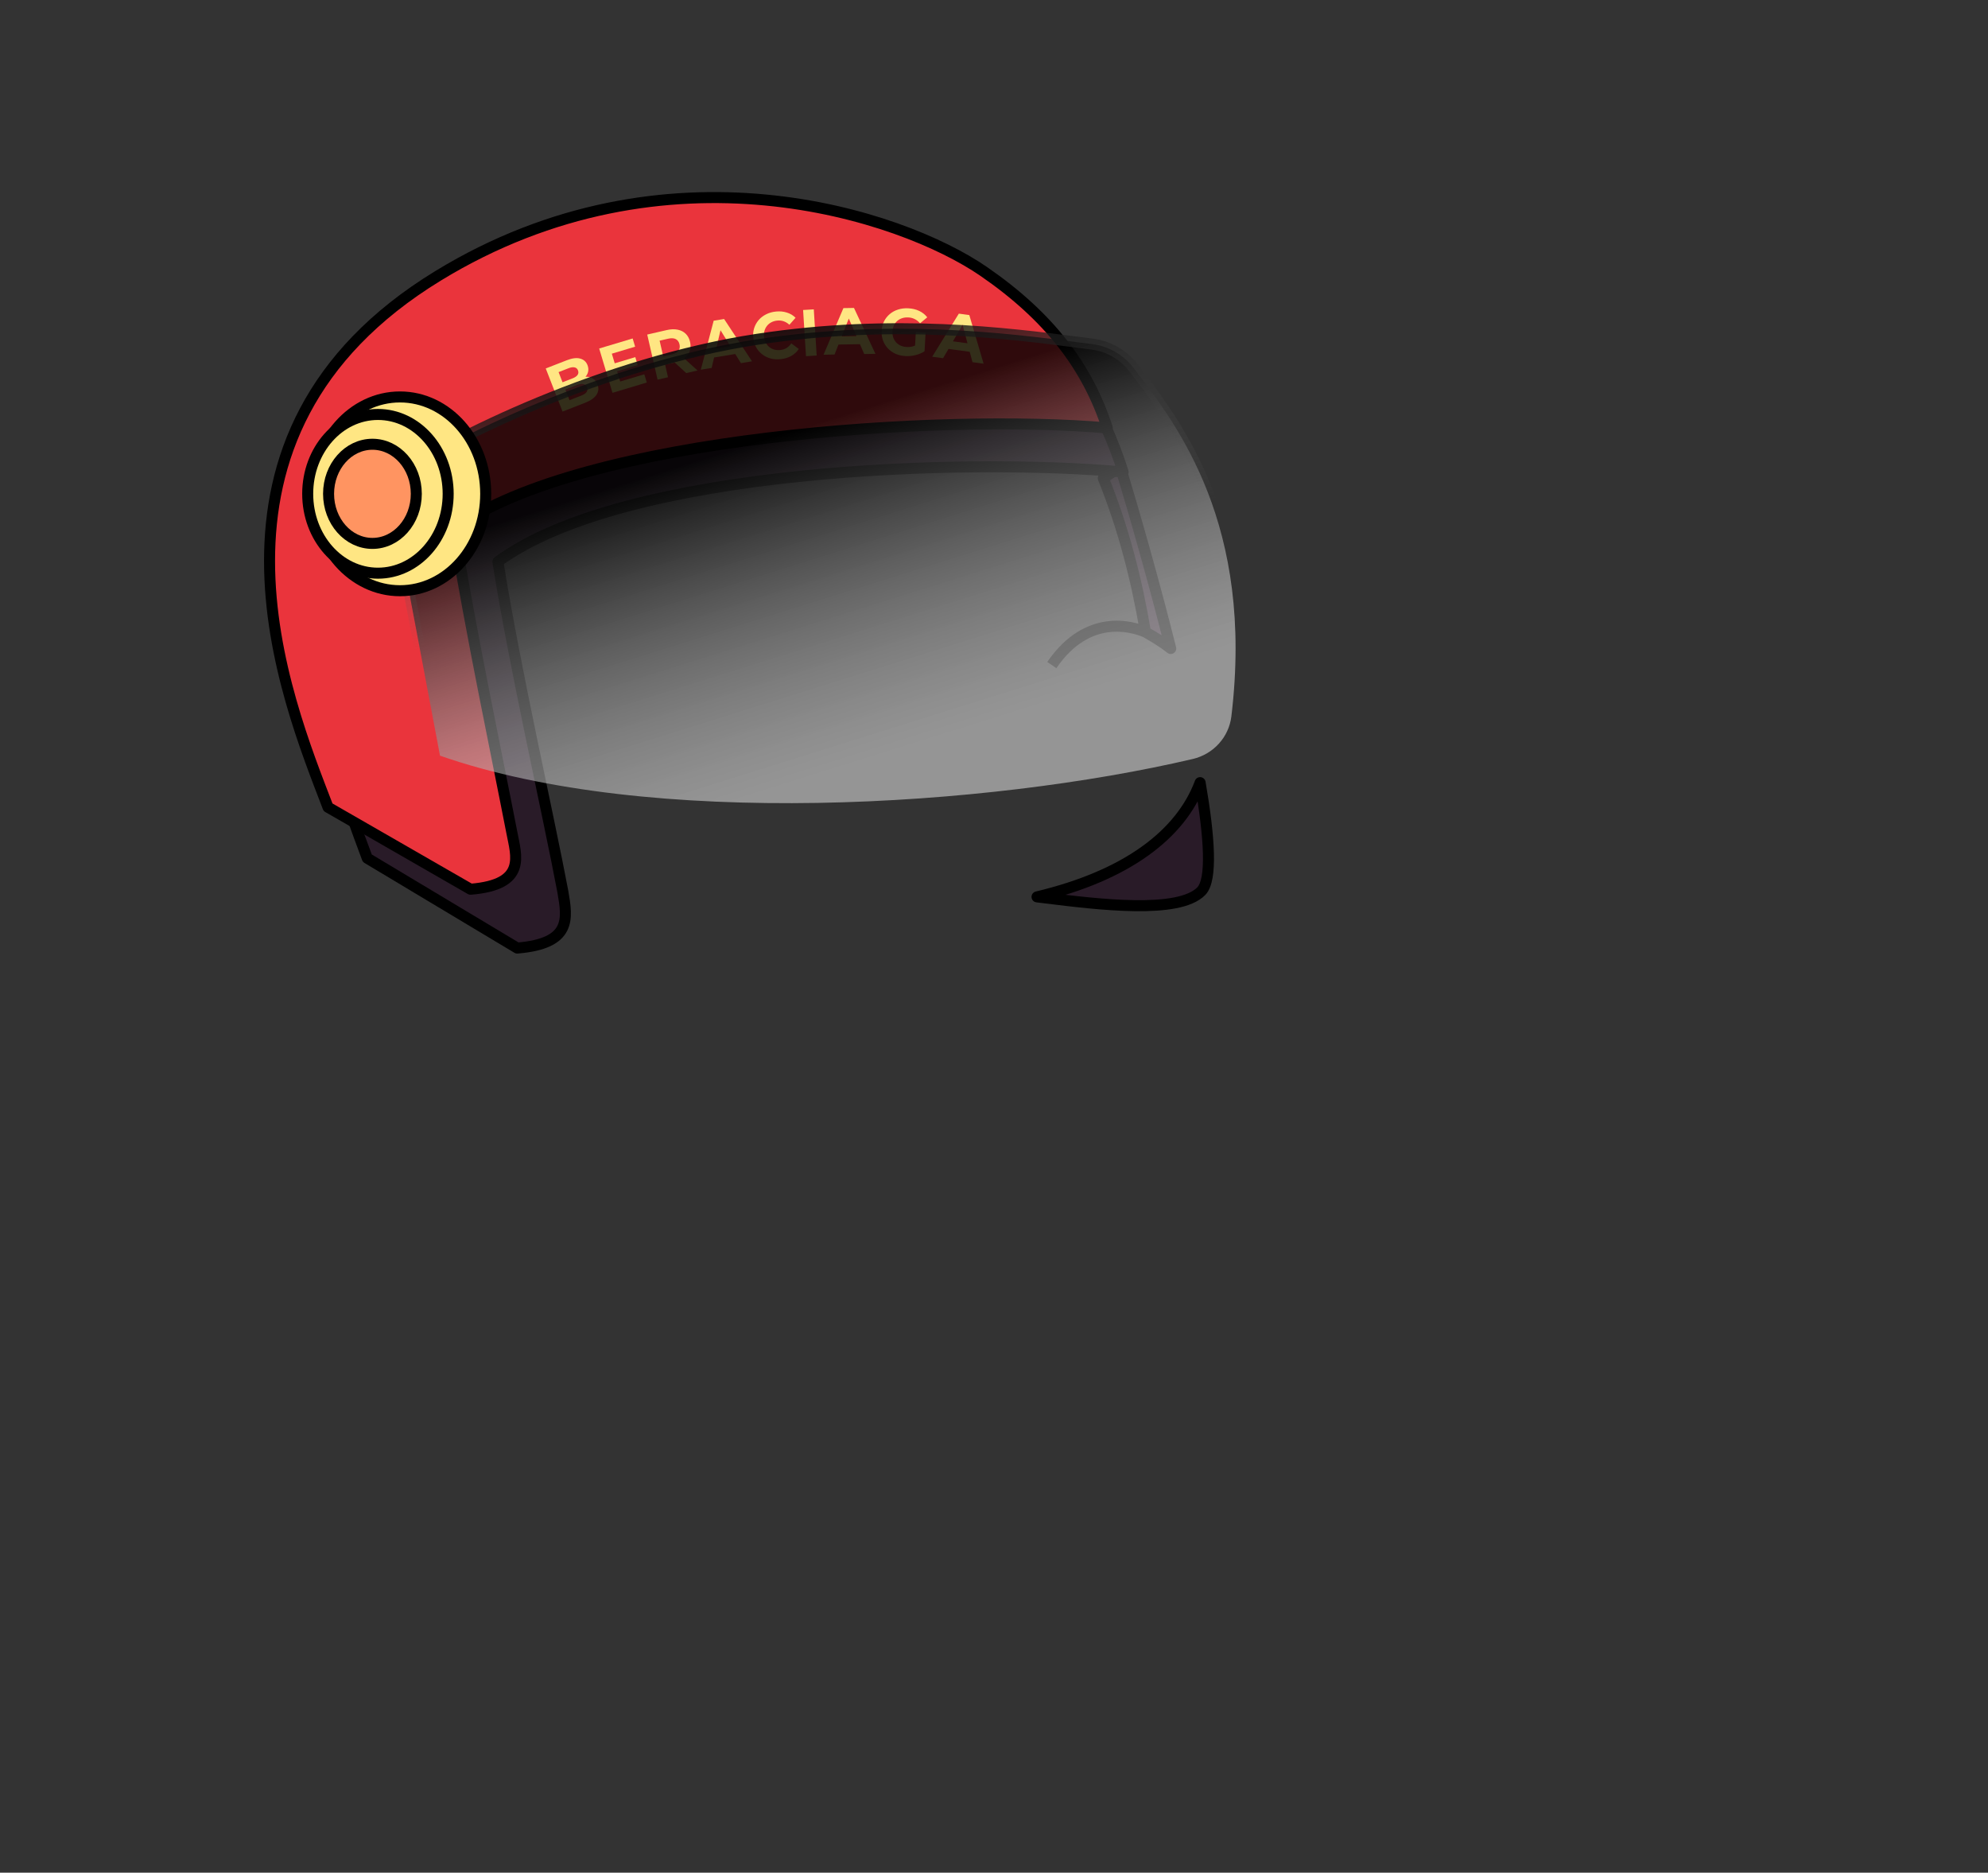 <svg width="361" height="340" viewBox="0 0 361 340" fill="none" xmlns="http://www.w3.org/2000/svg">
<rect x="0" y="0" width="361" height="340" fill="#333333" stroke="none"/>
<path fill-rule="evenodd" clip-rule="evenodd" d="M188.314 162.837C188.803 162.896 189.31 162.959 189.833 163.024C199.314 164.197 214.067 166.022 218.158 161.782C220.134 159.735 219.659 152.086 217.929 142.096C214.404 151.499 204.583 158.963 188.314 162.837ZM212.593 117.74C209.506 105.437 205.99 93.175 203.442 84.765L200.345 86.834C204.051 95.969 206.471 105.572 208 114.75C208.134 114.828 208.274 114.909 208.421 114.994C209.56 115.652 211.062 116.521 212.593 117.74Z" fill="#291B28"/>
<path d="M189.833 163.024L189.956 162.031H189.956L189.833 163.024ZM188.314 162.837L188.083 161.864C187.612 161.976 187.289 162.409 187.316 162.893C187.343 163.376 187.713 163.771 188.193 163.829L188.314 162.837ZM218.158 161.782L217.439 161.087L218.158 161.782ZM217.929 142.096L218.914 141.925C218.837 141.48 218.471 141.142 218.022 141.1C217.573 141.058 217.151 141.322 216.992 141.745L217.929 142.096ZM203.442 84.765L204.399 84.475C204.308 84.172 204.078 83.93 203.78 83.823C203.481 83.716 203.15 83.757 202.887 83.933L203.442 84.765ZM212.593 117.74L211.97 118.522C212.306 118.789 212.774 118.813 213.135 118.58C213.495 118.348 213.668 117.912 213.563 117.496L212.593 117.74ZM200.345 86.834L199.789 86.002C199.395 86.266 199.24 86.77 199.418 87.21L200.345 86.834ZM208 114.75L207.014 114.914C207.063 115.208 207.239 115.464 207.496 115.614L208 114.75ZM208.421 114.994L207.92 115.86L207.92 115.86L208.421 114.994ZM189.956 162.031C189.433 161.967 188.925 161.904 188.436 161.844L188.193 163.829C188.681 163.889 189.187 163.951 189.711 164.016L189.956 162.031ZM217.439 161.087C216.631 161.924 215.19 162.554 213.15 162.948C211.138 163.336 208.691 163.469 206.03 163.433C200.71 163.361 194.708 162.619 189.956 162.031L189.711 164.016C194.44 164.601 200.554 165.359 206.003 165.433C208.728 165.47 211.328 165.337 213.529 164.912C215.702 164.492 217.639 163.76 218.878 162.476L217.439 161.087ZM216.943 142.267C217.806 147.244 218.348 151.598 218.434 154.943C218.477 156.618 218.404 158.004 218.215 159.072C218.019 160.171 217.724 160.792 217.439 161.087L218.878 162.476C219.581 161.748 219.966 160.645 220.184 159.422C220.406 158.169 220.478 156.634 220.433 154.892C220.343 151.403 219.782 146.938 218.914 141.925L216.943 142.267ZM216.992 141.745C213.633 150.706 204.191 158.028 188.083 161.864L188.546 163.809C204.974 159.898 215.175 152.292 218.865 142.447L216.992 141.745ZM202.485 85.055C205.03 93.453 208.541 105.7 211.623 117.983L213.563 117.496C210.471 105.175 206.951 92.896 204.399 84.475L202.485 85.055ZM200.9 87.665L203.998 85.596L202.887 83.933L199.789 86.002L200.9 87.665ZM199.418 87.21C203.091 96.262 205.493 105.791 207.014 114.914L208.987 114.586C207.448 105.353 205.012 95.677 201.272 86.458L199.418 87.21ZM207.496 115.614C207.632 115.693 207.774 115.775 207.92 115.86L208.921 114.128C208.774 114.043 208.636 113.963 208.504 113.886L207.496 115.614ZM207.92 115.86C209.061 116.519 210.504 117.354 211.97 118.522L213.216 116.957C211.621 115.687 210.06 114.786 208.921 114.128L207.92 115.86ZM208.394 113.831C207.135 113.291 204.318 112.35 200.925 112.822C197.486 113.3 193.576 115.215 190.175 120.185L191.825 121.315C194.925 116.785 198.347 115.2 201.2 114.803C204.099 114.4 206.532 115.209 207.606 115.669L208.394 113.831Z" fill="black"/>
<path d="M66.695 155.818L93.928 172.13C103.838 171.31 103.057 166.801 102.208 161.901L102.194 161.818C99.599 148.026 93.4 120.93 90.416 101.982C113.441 85.032 175.133 83.1 203.945 85.694C200.485 74.694 194.071 63.068 182.445 54.819C167.914 44.507 125.788 30.769 85.627 56.067C39.587 85.069 59.429 136.226 66.695 155.818Z" fill="#291B28" stroke="black" stroke-width="2" stroke-linejoin="round"/>
<path d="M59.568 146.567L85.445 161.448C95.725 160.623 93.744 155.39 92.941 151.136C90.264 137.343 85.523 114.93 82.445 95.981C106.198 79.032 171.347 75.1 201.07 77.693C197.501 66.694 190.6 57.515 178.607 49.265C163.615 38.953 120.998 24.769 79.567 50.067C32.071 79.068 52.072 126.974 59.568 146.567Z" fill="#EA343C" stroke="black" stroke-width="2" stroke-linejoin="round"/>
<path d="M102.15 74.724L99.102 66.897L102.926 65.408C103.91 65.025 104.721 64.923 105.358 65.105C106.002 65.283 106.444 65.677 106.682 66.289C106.841 66.699 106.88 67.096 106.798 67.48C106.713 67.856 106.527 68.195 106.24 68.495C105.954 68.796 105.583 69.035 105.129 69.212L105.162 68.671C105.654 68.479 106.122 68.391 106.567 68.407C107.008 68.415 107.394 68.536 107.724 68.767C108.062 68.996 108.32 69.338 108.497 69.793C108.758 70.464 108.698 71.093 108.317 71.679C107.933 72.258 107.227 72.747 106.198 73.148L102.15 74.724ZM103.419 72.659L105.532 71.836C106.002 71.653 106.327 71.441 106.508 71.199C106.693 70.946 106.72 70.653 106.589 70.317C106.461 69.989 106.244 69.795 105.937 69.734C105.635 69.663 105.249 69.719 104.779 69.902L102.531 70.777L102.018 69.457L103.952 68.704C104.392 68.533 104.698 68.328 104.871 68.088C105.049 67.839 105.077 67.558 104.955 67.245C104.836 66.939 104.628 66.758 104.331 66.702C104.039 66.635 103.673 66.688 103.234 66.859L101.433 67.56L103.419 72.659Z" fill="#FFE683"/>
<path d="M111.49 66.002L115.363 64.839L115.798 66.287L111.925 67.45L111.49 66.002ZM112.622 69.27L117 67.956L117.449 69.45L111.22 71.32L108.804 63.275L114.884 61.45L115.333 62.944L111.103 64.213L112.622 69.27Z" fill="#FFE683"/>
<path d="M119.409 68.929L117.53 60.742L121.073 59.928C121.806 59.76 122.466 59.736 123.051 59.856C123.635 59.968 124.122 60.214 124.513 60.592C124.903 60.97 125.169 61.467 125.311 62.083C125.45 62.691 125.427 63.251 125.24 63.761C125.052 64.264 124.72 64.694 124.243 65.049C123.767 65.405 123.162 65.667 122.429 65.835L119.938 66.407L120.589 65.383L121.303 68.494L119.409 68.929ZM124.613 67.734L121.885 65.234L123.908 64.769L126.66 67.265L124.613 67.734ZM120.638 65.594L119.591 64.898L121.977 64.35C122.562 64.216 122.97 63.991 123.201 63.675C123.431 63.352 123.495 62.968 123.393 62.523C123.289 62.071 123.064 61.754 122.718 61.57C122.373 61.387 121.907 61.362 121.322 61.496L118.937 62.044L119.572 60.95L120.638 65.594Z" fill="#FFE683"/>
<path d="M127.26 67.124L129.596 58.228L131.49 57.918L136.556 65.599L134.543 65.93L130.311 59.108L131.069 58.984L129.226 66.801L127.26 67.124ZM128.816 65.044L129.087 63.504L133.35 62.805L134.109 64.177L128.816 65.044Z" fill="#FFE683"/>
<path d="M141.754 65.209C141.11 65.275 140.498 65.233 139.92 65.084C139.349 64.925 138.84 64.672 138.394 64.323C137.948 63.975 137.583 63.55 137.298 63.049C137.022 62.546 136.851 61.981 136.786 61.352C136.722 60.724 136.774 60.135 136.943 59.587C137.12 59.038 137.391 58.548 137.757 58.116C138.13 57.684 138.581 57.336 139.109 57.072C139.636 56.801 140.226 56.632 140.878 56.565C141.603 56.49 142.268 56.551 142.875 56.746C143.49 56.932 144.021 57.247 144.468 57.692L143.345 58.965C143.025 58.669 142.681 58.459 142.315 58.335C141.948 58.204 141.557 58.16 141.143 58.203C140.753 58.242 140.402 58.343 140.088 58.504C139.775 58.665 139.512 58.877 139.297 59.14C139.083 59.403 138.925 59.705 138.823 60.045C138.73 60.385 138.703 60.753 138.744 61.151C138.785 61.549 138.886 61.905 139.047 62.218C139.215 62.53 139.431 62.793 139.695 63.008C139.958 63.222 140.259 63.376 140.599 63.47C140.938 63.563 141.303 63.59 141.693 63.55C142.106 63.508 142.48 63.389 142.814 63.194C143.147 62.991 143.44 62.707 143.692 62.344L145.051 63.362C144.703 63.888 144.248 64.309 143.685 64.624C143.13 64.939 142.487 65.133 141.754 65.209Z" fill="#FFE683"/>
<path d="M146.359 64.668L145.836 56.284L147.776 56.163L148.299 64.547L146.359 64.668Z" fill="#FFE683"/>
<path d="M149.551 64.401L153.154 55.94L155.074 55.908L158.97 64.244L156.93 64.278L153.735 56.914L154.503 56.902L151.543 64.368L149.551 64.401ZM151.393 62.57L151.884 61.086L156.204 61.014L156.756 62.481L151.393 62.57Z" fill="#FFE683"/>
<path d="M164.446 64.65C163.783 64.615 163.177 64.478 162.629 64.241C162.089 63.996 161.622 63.666 161.228 63.253C160.841 62.84 160.546 62.363 160.343 61.824C160.147 61.285 160.066 60.7 160.1 60.068C160.133 59.437 160.276 58.864 160.528 58.349C160.787 57.834 161.136 57.392 161.572 57.022C162.008 56.653 162.511 56.379 163.082 56.202C163.652 56.016 164.273 55.941 164.944 55.976C165.687 56.016 166.348 56.175 166.926 56.454C167.512 56.734 167.996 57.12 168.378 57.613L167.07 58.697C166.784 58.362 166.465 58.108 166.114 57.937C165.763 57.758 165.375 57.658 164.952 57.635C164.545 57.613 164.17 57.657 163.827 57.767C163.485 57.877 163.184 58.046 162.923 58.272C162.671 58.499 162.468 58.773 162.315 59.093C162.169 59.414 162.086 59.774 162.065 60.173C162.044 60.565 162.089 60.927 162.199 61.262C162.317 61.596 162.49 61.894 162.716 62.154C162.951 62.407 163.229 62.606 163.55 62.752C163.878 62.897 164.243 62.981 164.642 63.002C165.025 63.023 165.4 62.983 165.766 62.882C166.14 62.774 166.507 62.581 166.866 62.303L167.894 63.764C167.42 64.084 166.875 64.319 166.258 64.47C165.649 64.622 165.045 64.682 164.446 64.65ZM166.134 63.418L166.302 60.267L168.075 60.361L167.894 63.764L166.134 63.418Z" fill="#FFE683"/>
<path d="M169.278 64.768L174.114 56.945L176.016 57.203L178.613 66.03L176.592 65.757L174.541 57.996L175.302 58.099L171.252 65.035L169.278 64.768ZM171.375 63.235L172.084 61.842L176.365 62.42L176.69 63.954L171.375 63.235Z" fill="#FFE683"/>
<path d="M79.9 137.199L70.488 87.347C81.635 79.465 110.127 65.766 137.534 61.599C162.365 57.824 183.135 60.51 196.058 62.182C196.851 62.285 197.614 62.383 198.347 62.476C201.31 62.853 204.021 64.418 205.842 66.791C209.898 72.075 215.362 79.201 219.308 89.344C223.25 99.476 225.691 112.662 223.607 130.049C223.153 133.842 220.341 136.923 216.601 137.8C198.126 142.132 173.396 145.353 148.473 145.776C123.771 146.195 98.967 143.864 79.9 137.199Z" fill="url(#paint0_linear_1521_12464)" fill-opacity="0.8" stroke="url(#paint1_linear_1521_12464)" stroke-width="2"/>
<ellipse cx="72.629" cy="89.66" rx="15.57" ry="17.591" fill="#FFE683" stroke="black" stroke-width="2"/>
<ellipse cx="68.629" cy="89.659" rx="12.754" ry="14.409" fill="#FFE683" stroke="black" stroke-width="2"/>
<ellipse cx="67.63" cy="89.66" rx="7.966" ry="9" fill="#FF9461" stroke="black" stroke-width="2"/>
<defs>
<linearGradient id="paint0_linear_1521_12464" x1="147.378" y1="77.069" x2="165.57" y2="135.069" gradientUnits="userSpaceOnUse">
<stop/>
<stop offset="1" stop-color="white" stop-opacity="0.6"/>
</linearGradient>
<linearGradient id="paint1_linear_1521_12464" x1="147.378" y1="54.069" x2="156.57" y2="102.753" gradientUnits="userSpaceOnUse">
<stop/>
<stop offset="1" stop-color="#666666" stop-opacity="0"/>
</linearGradient>
</defs>
</svg>
